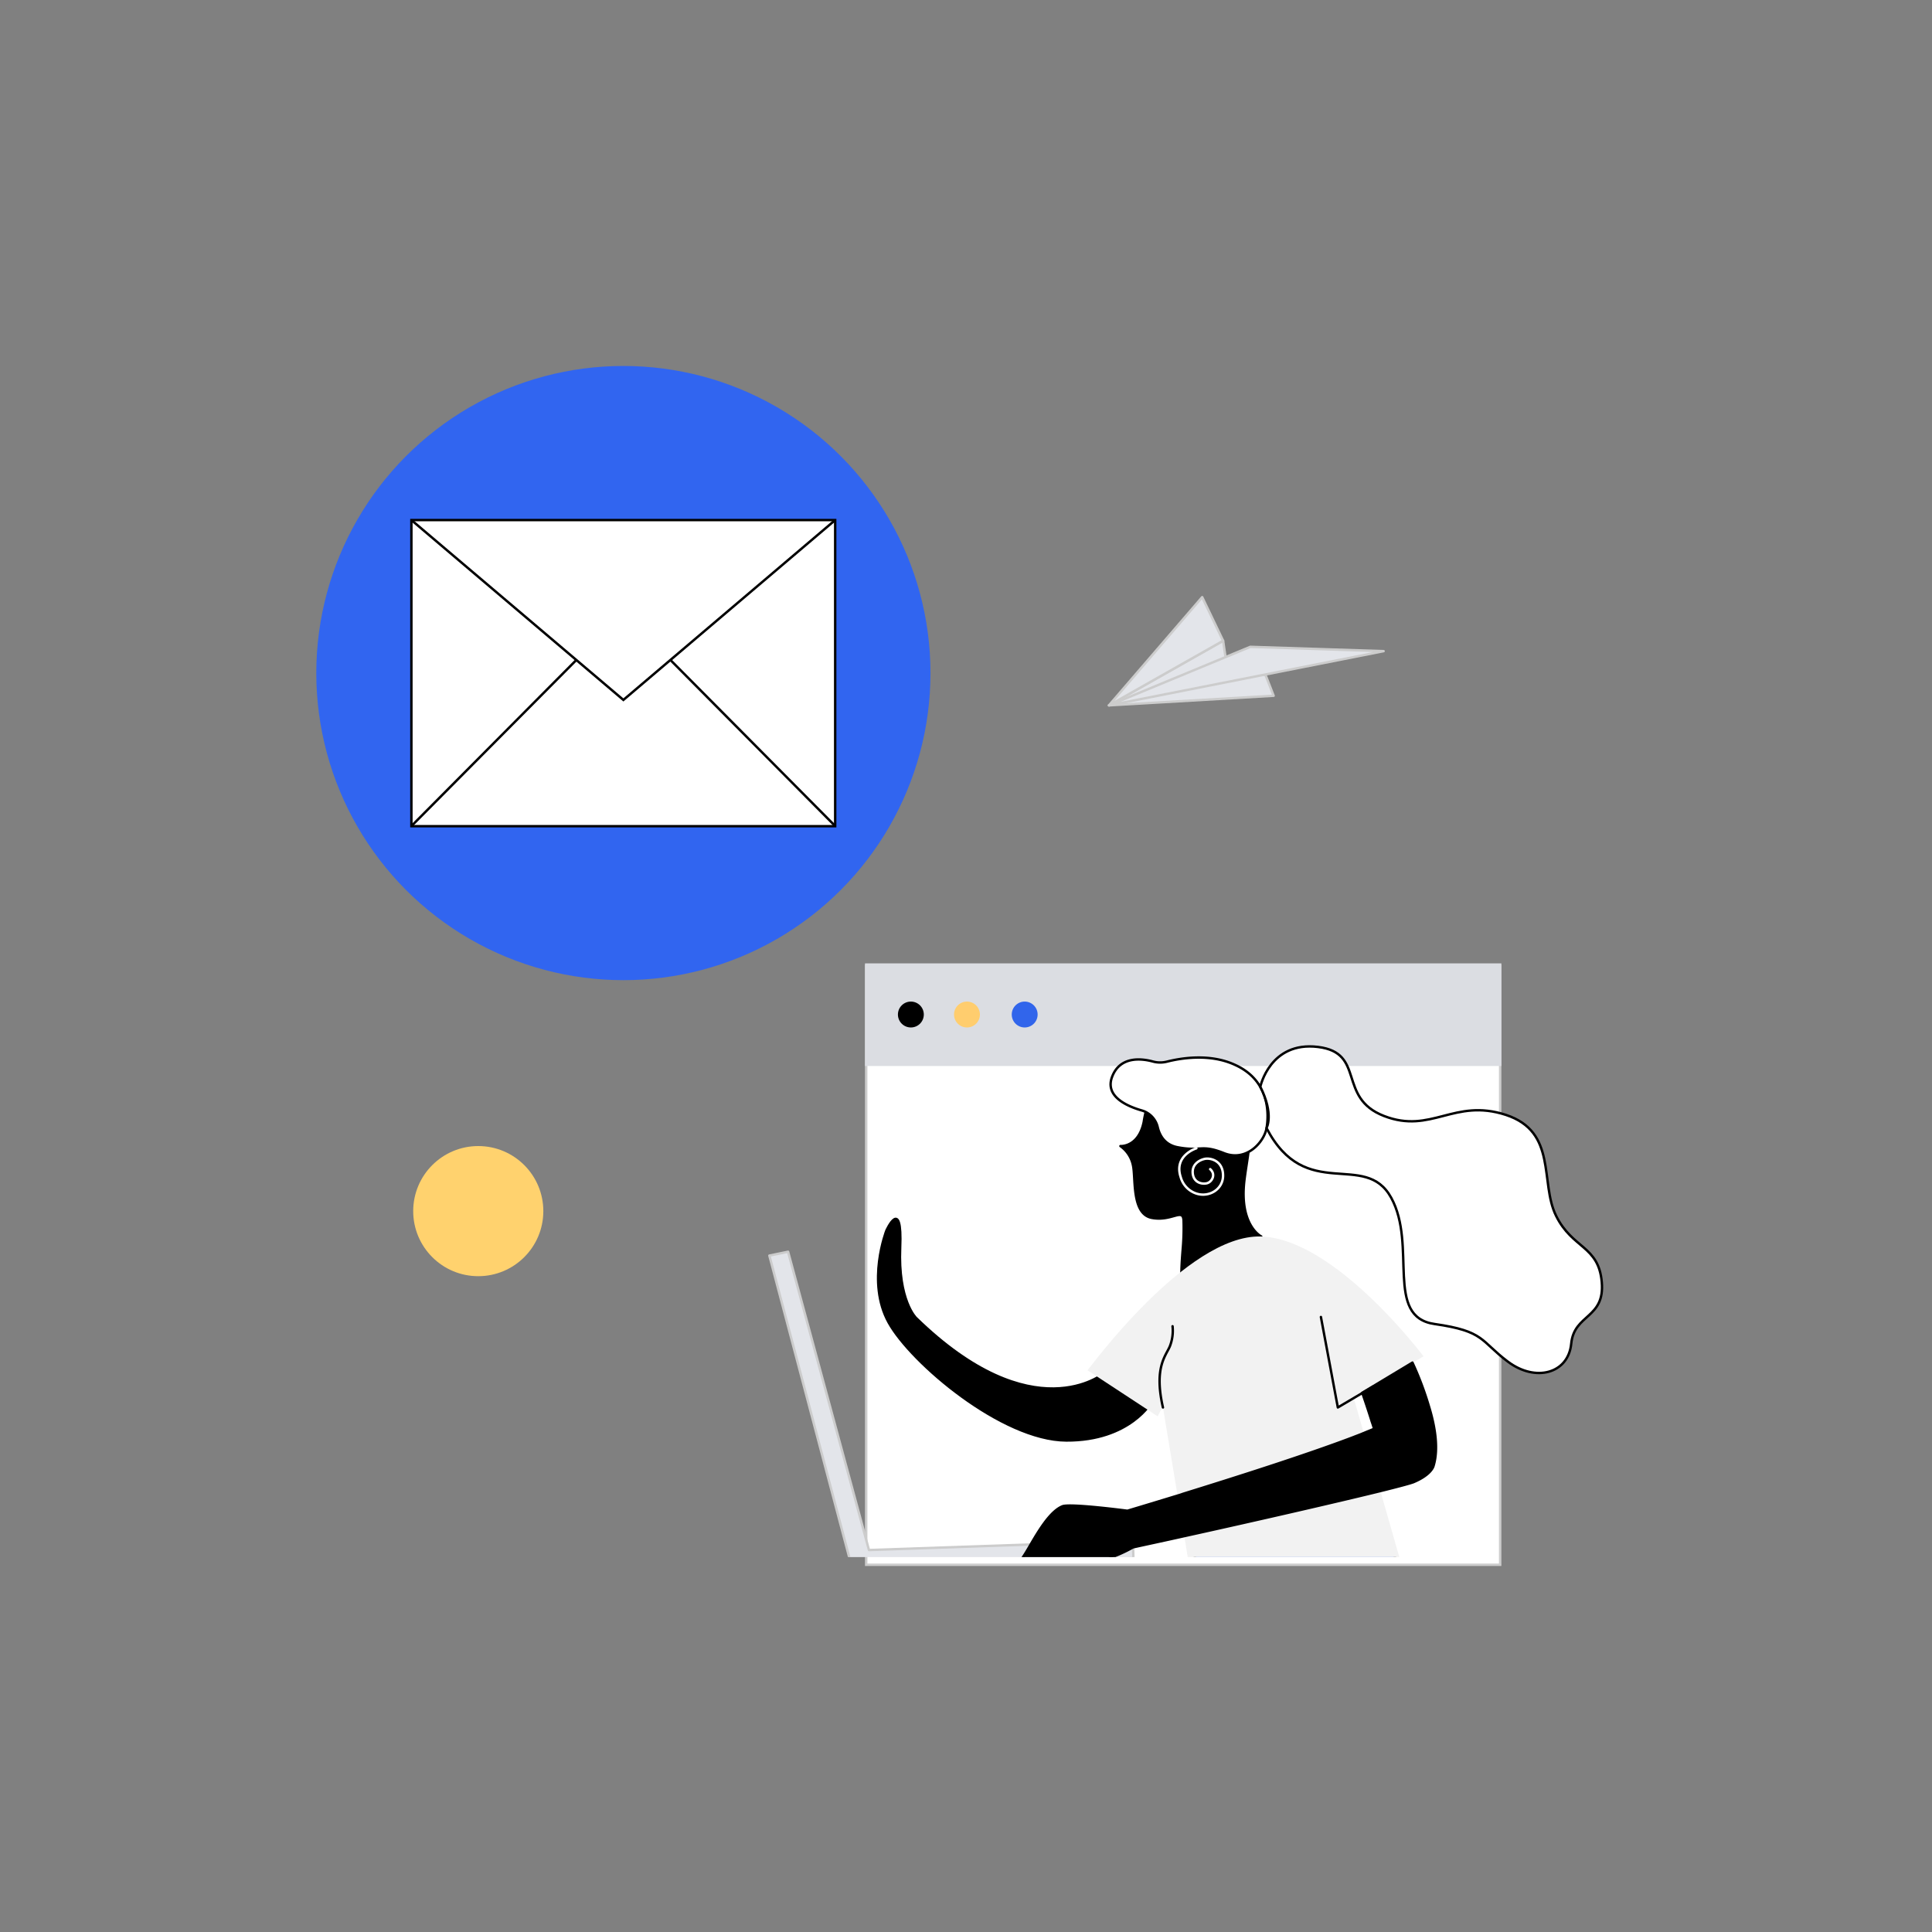 <svg id="图层_1" data-name="图层 1" xmlns="http://www.w3.org/2000/svg" xmlns:xlink="http://www.w3.org/1999/xlink" viewBox="0 0 800 800"><rect x="0" y="0" width="800" height="800" fill="#808080" stroke="none"/><defs><style>.cls-1,.cls-14,.cls-15,.cls-19{fill:none;}.cls-2{fill:#ffd26e;}.cls-10,.cls-18,.cls-3{fill:#fff;}.cls-4{fill:#ccc;}.cls-5{fill:#dbdde2;}.cls-6{fill:#ffcd6e;}.cls-7{fill:#3165eb;}.cls-8{clip-path:url(#clip-path);}.cls-10,.cls-11,.cls-12,.cls-14,.cls-18,.cls-19,.cls-9{stroke:#000;}.cls-10,.cls-11,.cls-12,.cls-14,.cls-15,.cls-16,.cls-9{stroke-linecap:round;stroke-linejoin:round;}.cls-11{fill:#002fa4;}.cls-12,.cls-17{fill:#3165f0;}.cls-13{fill:#f2f2f2;}.cls-15{stroke:#fff;}.cls-16{fill:#e3e5ea;stroke:#ccc;}.cls-18,.cls-19{stroke-miterlimit:10;}</style><clipPath id="clip-path"><rect class="cls-1" x="358.4" y="337.32" width="258.76" height="361.23" transform="matrix(0, -1, 1, 0, -32.55, 1003.15)"/></clipPath></defs><circle class="cls-2" cx="198.04" cy="501.5" r="26.94"/><rect class="cls-3" x="358.67" y="399.94" width="262.52" height="248.02"/><path class="cls-4" d="M620.69,400.44v247H359.17v-247H620.69m1-1H358.17v249H621.69v-249Z"/><rect class="cls-5" x="358.17" y="398.91" width="263.52" height="42.5"/><circle cx="377.17" cy="420.09" r="5.36"/><circle class="cls-6" cx="400.4" cy="420.09" r="5.36"/><circle class="cls-7" cx="424.3" cy="420.09" r="5.36"/><g class="cls-8"><path class="cls-9" d="M489.83,516.27a97.62,97.62,0,0,0,.26-10.86c-.26-5.42-4.83.47-13.17-1.12s-6.62-16-7.74-21.58a12.9,12.9,0,0,0-5.23-8.14s7.48.59,9.66-10.06a40.21,40.21,0,0,1,.86-4.24c2.78-8.67,11.06-14.3,20.12-14.56,31.05-.93,22.64,26.28,20.66,43.29-2.12,18.47,7,23,7,23s-30,31.71-30,31.78-2.58-7.42-2.65-7.95a42.07,42.07,0,0,1-.39-9.59C489.3,522.82,489.56,519.58,489.83,516.27Z"/><path class="cls-10" d="M483.14,439.62a11.36,11.36,0,0,1-5.76-.07c-4.63-1.26-13.7-2.38-16.94,6.49-2.85,7.88,5.89,11.91,12.31,13.77a9.4,9.4,0,0,1,6.62,6.88c.79,3.38,2.85,7.28,8.14,8.34,9.93,1.92,9.8-1.32,19.26,2.45s16.69-4.7,17.68-10.33,1.45-19.59-12.91-26.14C500.88,436,488.64,438.23,483.14,439.62Z"/><path class="cls-10" d="M521.87,450s4-18.93,23.89-16.48,7.75,21,27.34,28.59,29-7.48,50.44-.46,14,28,20.79,41.77,17.6,12.31,18.93,27.47S651.81,544,650.61,556.38s-14.76,16.09-26.27,7.42S614.8,551.22,594,548.24s-7.08-32.5-17.94-52.29-35.35,2.45-51.63-28.86C524.45,467.09,527.63,461.46,521.87,450Z"/><path class="cls-9" d="M457,568.7s-29.13,24.36-77.72-23c0,0-7.48-7.28-6.55-29.06s-5.69-7.09-5.69-7.09-8.34,21.32.93,38.07,47,48.72,73.54,48.85S477,580.35,477,580.35Z"/><path class="cls-11" d="M395.44,873.12l55.33-15.49L395,706.58,578.46,681,562.64,652.7c-47.19-3.45-95.32-4.57-142.51-.6-20.72,1.72-49.45,3-66.46,16.62-18.34,14.76-4.64,59.64-.27,78.17,7,29.52,16.55,58.52,26.94,87C385.11,847,390.07,860.15,395.44,873.12Z"/><path class="cls-12" d="M438.73,872.4c15.49-5.7,34.75-13.71,48.91-23-16.61-37.21-32.56-74.74-48.71-112.14-3.84-8.87-11.59-19.13-12.05-28.92l83.34,9.73c16.15,1.85,32.63,6.09,47.52-3.11,12.51-7.75,20.79-21,24.76-35.35,9.27-33.17-33.43-75.07-33.43-75.07-37.2-.19-56.33,19.2-56.33,19.2-1.52,7.35,4.37,31.84,4.37,31.91-.79-3.25-36.14-4.17-39.19-4.37-18.86-1.13-66.59-8.48-80,8.67-20.52,26.28.86,74.67,5.49,90.22S438.73,872.4,438.73,872.4Z"/><path class="cls-13" d="M585,564.26l4.44-2.65S552.85,512.83,522.07,512s-71.3,55.14-71.76,55.41l29.06,19.06,2.12-4.1,6.09,36.8L490.36,636l3.24,19.52,88.24-2.31-10.26-35.88-6.88-24-4.18-14.5,3.58-2.11"/><path class="cls-14" d="M485.53,549.17a17.67,17.67,0,0,1-1.13,8.34c-1.72,4-6.62,8.8-2.85,25.29"/><polyline class="cls-14" points="568.87 573.99 553.97 582.8 546.96 545.33"/><path class="cls-15" d="M495.39,475.49s-9.47,2.92-6.49,11.92a9.92,9.92,0,0,0,6.29,6.75c5.3,1.86,11.19-1.59,11.25-7.28v-.2c-.06-6.15-5.29-7.28-7.54-6.82s-5.43,2.25-5,6.09,3.9,4.51,5.89,4,3.84-3.58,1.32-5.83"/><polygon class="cls-16" points="469.31 645.15 469.11 638.07 359.82 641.84 326.33 518.32 318.58 519.91 352.81 649.25 469.31 645.15"/><path class="cls-9" d="M593.62,606.89s-.59,3.57-8.27,6.82c-1.33.53-6.29,1.85-13.77,3.71-17.54,4.3-49.12,11.58-81.22,18.66-7.08,1.59-14.23,3.11-21.18,4.64h0A59.32,59.32,0,0,1,458,645.61c-12.58,4.17-25,4.31-31.91,4a3.18,3.18,0,0,1-3-2.72,2.9,2.9,0,0,1,.52-2.18c1.66-2.39,3.91-6.69,6.56-10.79,2.91-4.5,6.29-8.81,9.79-10.2,3.31-1.25,26.88,1.86,26.88,1.86s8.47-2.52,20.78-6.29c.73-.2,1.53-.46,2.25-.73,20.72-6.42,50.78-15.95,70.44-23.43,1.52-.6,3-1.13,4.36-1.72s3-1.19,4.31-1.79c0,0-.33-1.19-1-3.11-.86-2.78-2.31-7.22-3.9-11.78l20.78-12.51a132.35,132.35,0,0,1,6.89,18.33C594.35,591.07,595.67,600.07,593.62,606.89Z"/></g><polygon class="cls-16" points="527.39 288.1 459.21 292.07 506.47 265.33 507.93 275.26 524.08 279.63 527.39 288.1"/><polygon class="cls-16" points="459.21 292.07 517.72 267.84 572.93 269.63 459.21 292.07"/><polygon class="cls-16" points="506.47 265.33 459.21 292.07 497.8 247.26 506.47 265.33"/><circle class="cls-17" cx="258.13" cy="278.7" r="127.16"/><rect class="cls-18" x="170.35" y="215.35" width="175.48" height="126.76"/><polyline class="cls-19" points="170.35 215.35 258.13 289.82 345.83 215.35"/><line class="cls-19" x1="170.35" y1="342.05" x2="238.67" y2="273.27"/><line class="cls-19" x1="345.84" y1="342.05" x2="277.59" y2="273.27"/></svg>